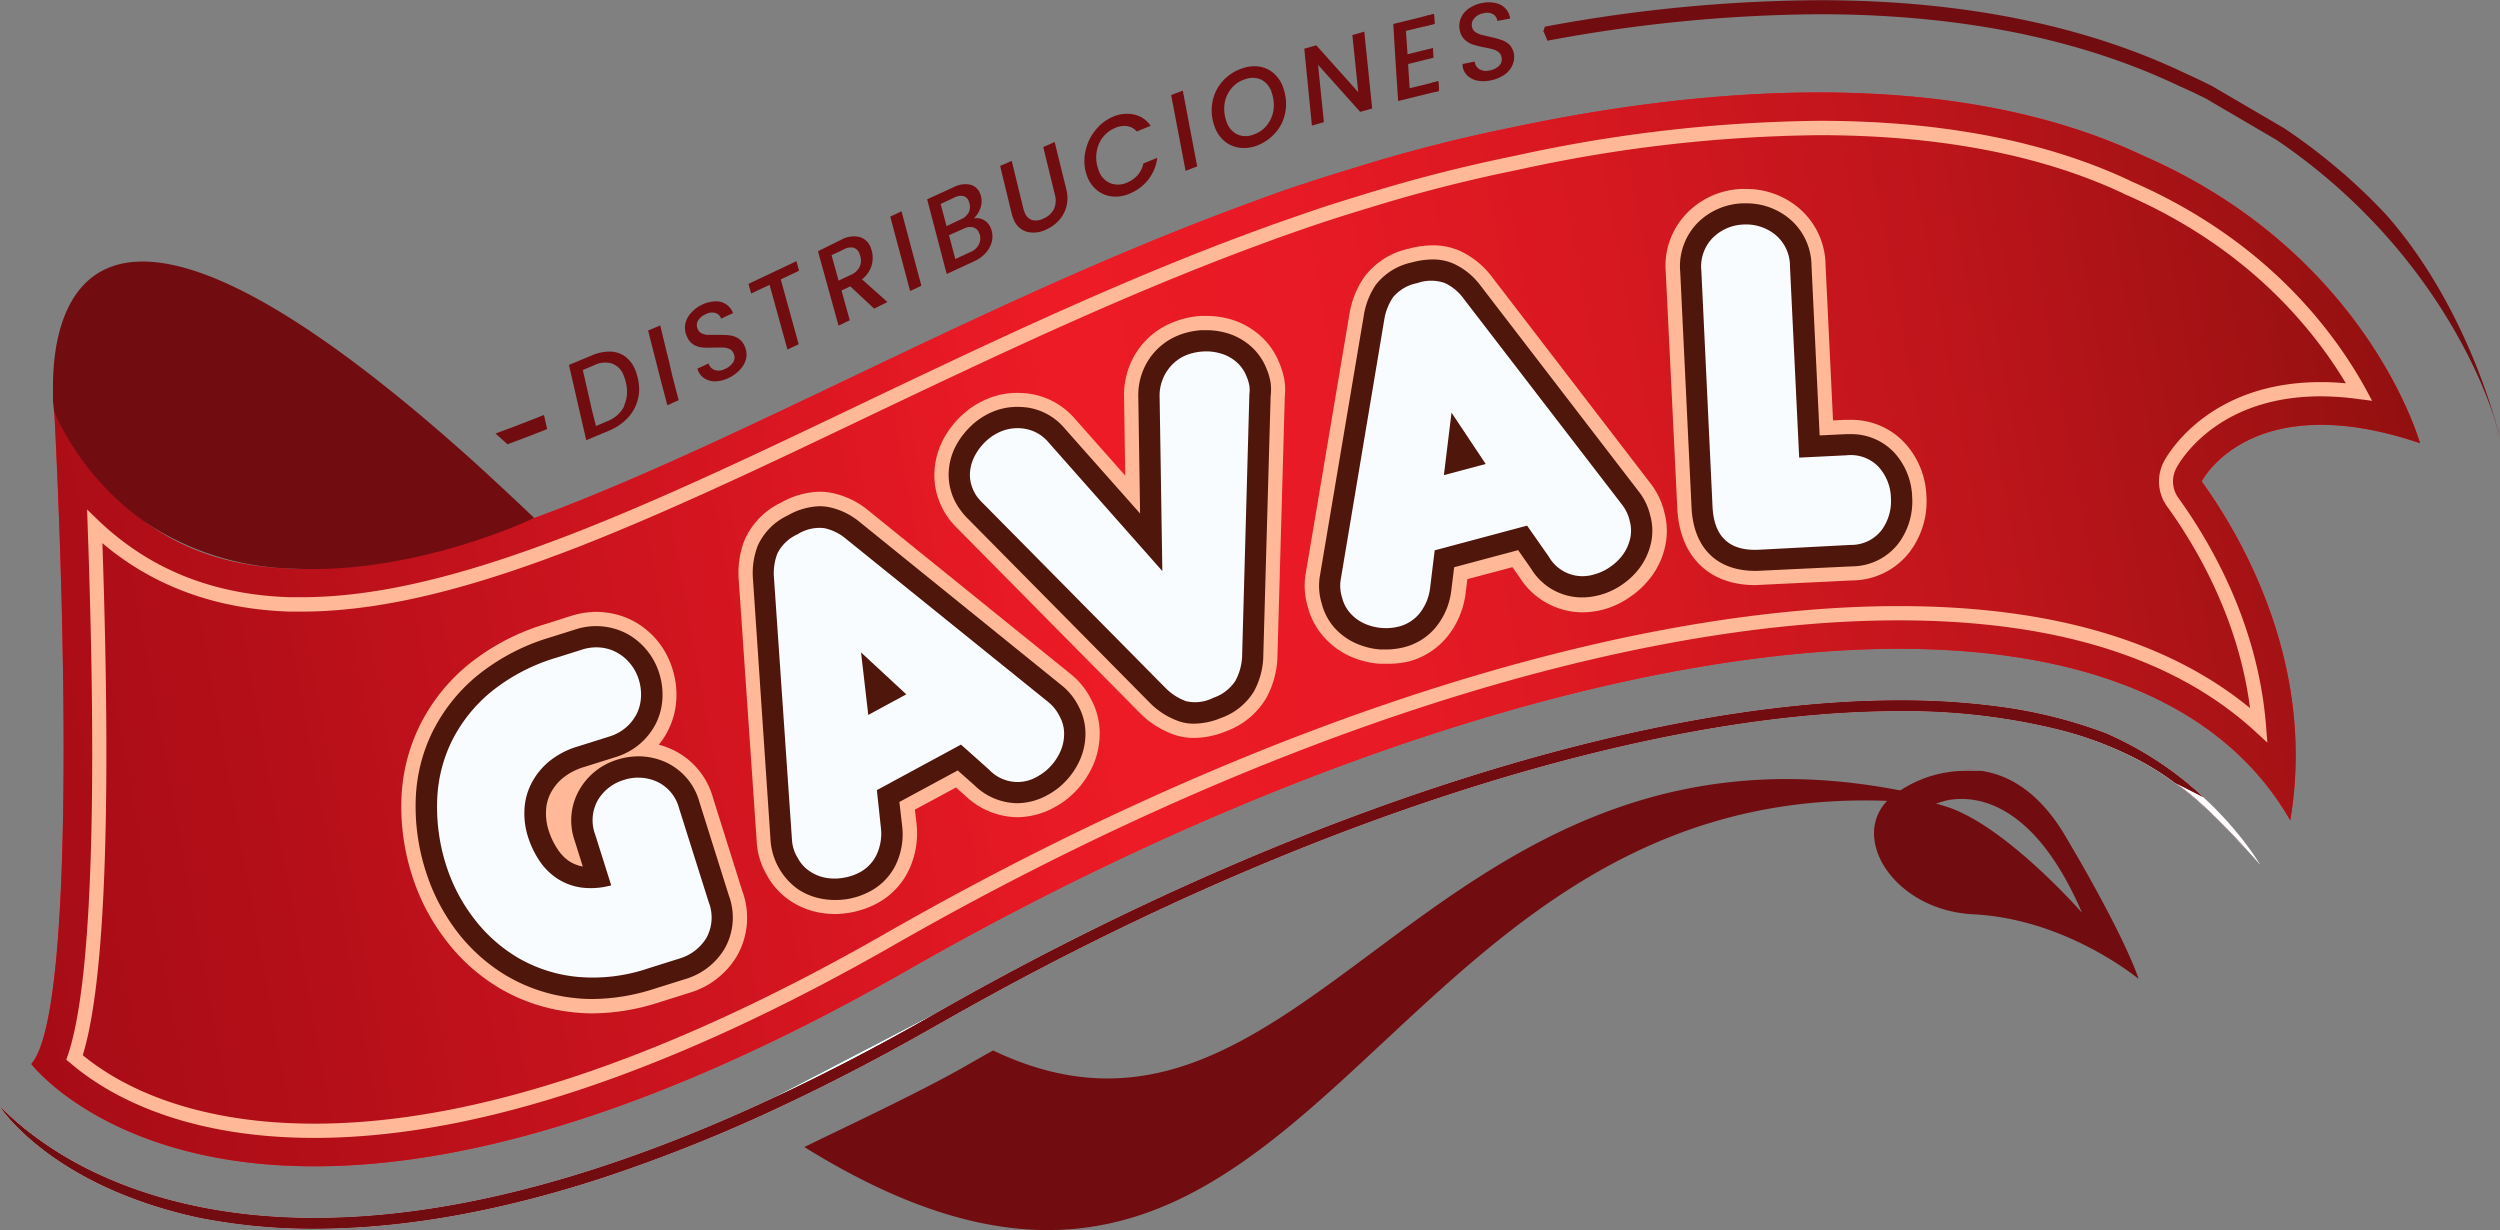 <svg xmlns="http://www.w3.org/2000/svg" xmlns:xlink="http://www.w3.org/1999/xlink" viewBox="0 0 377.45 185.71"><rect x="0" y="0" width="377.45" height="185.71" fill="#808080" stroke="none"/><defs><style>.cls-1{fill:#f3ffff;}.cls-2{fill:#710c10;}.cls-3{fill:#ed1b26;}.cls-4{fill:url(#Degradado_sin_nombre_9);}.cls-5{fill:#ffb998;}.cls-6{fill:#4f160b;}.cls-7{fill:#f8fcff;}.cls-8{fill:#c51015;}.cls-9{fill:#fff;}.cls-10{fill:url(#Degradado_sin_nombre_9-2);}</style><linearGradient id="Degradado_sin_nombre_9" x1="-1.93" y1="124.21" x2="363.67" y2="57.51" gradientUnits="userSpaceOnUse"><stop offset="0" stop-color="#a60c16"/><stop offset="0.12" stop-color="#b50f19"/><stop offset="0.36" stop-color="#dc1722"/><stop offset="0.46" stop-color="#ed1b26"/><stop offset="0.56" stop-color="#e81a25"/><stop offset="0.68" stop-color="#d81821"/><stop offset="0.82" stop-color="#be151b"/><stop offset="0.97" stop-color="#9a1112"/><stop offset="1" stop-color="#921010"/></linearGradient><linearGradient id="Degradado_sin_nombre_9-2" x1="298.44" y1="116.33" x2="298.94" y2="116.33" xlink:href="#Degradado_sin_nombre_9"/></defs><g id="Capa_2" data-name="Capa 2"><g id="Capa_1-2" data-name="Capa 1"><path class="cls-1" d="M338.91,128c-2.7-2.94-7.2-7.61-10.46-9.71a39.89,39.89,0,0,0-5.22-3.34A54.76,54.76,0,0,0,311,110.18a96.57,96.57,0,0,0-24.29-2.82c-38.93,0-92.84,17.51-144.35,46.89l-.69.38q-11.94,6.84-23.28,12.18a239.41,239.41,0,0,1-27.21,10.94c-15.74,5.15-30.34,7.75-43.71,7.75A88.34,88.34,0,0,1,30,183.83C8.17,179.08.46,167.76,0,167.05a42.6,42.6,0,0,0,3.41,3.13l.1.09a54.26,54.26,0,0,0,11.08,6.9c7.75,3.64,18.54,6.72,32.88,6.72,20.32,0,43.58-6.09,69.4-18.16l24-12.49c51.95-29.73,106.47-47.5,145.84-47.5a110.13,110.13,0,0,1,15.47,1h0s0,0,0,0A72.36,72.36,0,0,1,318,110.74l0,0A52.89,52.89,0,0,1,328.66,117c1.49,1.14,2.83,2.28,4,3.4a54.83,54.83,0,0,1,5.1,5.41c.44.63.83,1.27,1.22,1.94l.05.08Z"/><path class="cls-1" d="M339.08,127.82l-.17.13c-2.7-2.94-7.2-7.61-10.46-9.71a39.89,39.89,0,0,0-5.22-3.34A54.76,54.76,0,0,0,311,110.18a96.57,96.57,0,0,0-24.29-2.82c-38.93,0-92.84,17.51-144.35,46.89l-.69.38q-11.94,6.84-23.28,12.18a239.41,239.41,0,0,1-27.21,10.94c-15.74,5.15-30.34,7.75-43.71,7.75A88.34,88.34,0,0,1,30,183.83C8.17,179.08.46,167.76,0,167.05a42.6,42.6,0,0,0,3.41,3.13l.1.09a54.26,54.26,0,0,0,11.08,6.9c7.75,3.64,18.54,6.72,32.88,6.72,20.32,0,43.58-6.09,69.4-18.16l24-12.49c51.95-29.73,106.47-47.5,145.84-47.5a110.13,110.13,0,0,1,15.47,1h0s0,0,0,0A72.36,72.36,0,0,1,318,110.74l0,0A52.89,52.89,0,0,1,328.66,117c1.49,1.14,2.83,2.28,4,3.4a54.83,54.83,0,0,1,5.1,5.41c.44.63.83,1.27,1.22,1.94Z"/><path class="cls-2" d="M339.08,127.82l-.17.13c-2.7-2.94-7.2-7.61-10.46-9.71a39.89,39.89,0,0,0-5.22-3.34A54.76,54.76,0,0,0,311,110.18a96.57,96.57,0,0,0-24.29-2.82c-38.93,0-92.84,17.51-144.35,46.89l-.69.38q-11.94,6.84-23.28,12.18a239.41,239.41,0,0,1-27.21,10.94c-15.74,5.15-30.34,7.75-43.71,7.75A88.34,88.34,0,0,1,30,183.83C8.17,179.08.46,167.76,0,167.05a42.6,42.6,0,0,0,3.41,3.13l.1.09a54.26,54.26,0,0,0,11.08,6.9c7.75,3.64,18.54,6.72,32.88,6.72,20.32,0,43.58-6.09,69.4-18.16q11.66-5.43,24-12.49c51.95-29.73,106.47-47.5,145.84-47.5a110.13,110.13,0,0,1,15.47,1h0s0,0,0,0A72.36,72.36,0,0,1,318,110.74l0,0A52.89,52.89,0,0,1,328.66,117c1.49,1.14,2.83,2.28,4,3.4a54.83,54.83,0,0,1,5.1,5.41c.44.63.83,1.27,1.22,1.94Z"/><path class="cls-2" d="M339.08,127.82l-.17.13c-2.7-2.94-7.2-7.61-10.46-9.71a39.89,39.89,0,0,0-5.22-3.34A54.76,54.76,0,0,0,311,110.18a96.57,96.57,0,0,0-24.29-2.82c-38.93,0-92.84,17.51-144.35,46.89l-.69.38q-11.94,6.84-23.28,12.18a239.41,239.41,0,0,1-27.21,10.94c-15.74,5.15-30.34,7.75-43.71,7.75A88.34,88.34,0,0,1,30,183.83C8.17,179.08.46,167.76,0,167.05a42.6,42.6,0,0,0,3.41,3.13l.1.09a54.26,54.26,0,0,0,11.08,6.9c7.75,3.64,18.54,6.72,32.88,6.72,20.32,0,43.58-6.09,69.4-18.16q11.66-5.43,24-12.49c51.95-29.73,106.47-47.5,145.84-47.5a110.13,110.13,0,0,1,15.47,1h0s0,0,0,0A72.36,72.36,0,0,1,318,110.74l0,0A52.89,52.89,0,0,1,328.66,117c1.49,1.14,2.83,2.28,4,3.4a54.83,54.83,0,0,1,5.1,5.41c.44.63.83,1.27,1.22,1.94Z"/><path class="cls-2" d="M96.27,57a1.67,1.67,0,0,0-.08-.3,6.46,6.46,0,0,0-.29-.88,4.74,4.74,0,0,0-1.52-2,4,4,0,0,0-2.26-.74,6.82,6.82,0,0,0-2.77.58L85.9,55.1l1.26,5.49.49,2.13.86,3.74L92,65a8.1,8.1,0,0,0,2.81-1.94,6.36,6.36,0,0,0,1.5-2.78,5.67,5.67,0,0,0,.19-1.38A7.11,7.11,0,0,0,96.27,57Zm-2,4.26a4.71,4.71,0,0,1-2.57,2.33l-1.72.73L89.39,62l-.48-2.13-.92-4,1.72-.73a3.66,3.66,0,0,1,2.73-.24,3,3,0,0,1,1.73,1.81,5.5,5.5,0,0,1,.25.75,1.38,1.38,0,0,1,.08.27,6.25,6.25,0,0,1,.14,2A4.9,4.9,0,0,1,94.22,61.24Z"/><path class="cls-2" d="M101.83,58l-.34-1.32L101,54.51l-.32-1.24-1-4.14L98,49.84l-.15.06,1.37,5.39.54,2.13,1,3.77.91-.42.8-.35Z"/><path class="cls-2" d="M108.16,57.57a3.05,3.05,0,0,1-1.63-.34,2.46,2.46,0,0,1-1.1-1.19,3.89,3.89,0,0,1-.14-.38l1.69-.79a1.48,1.48,0,0,0,.93,1,2,2,0,0,0,1.55-.17,2.7,2.7,0,0,0,1.27-1.06,1.41,1.41,0,0,0,0-1.34,1.23,1.23,0,0,0-.61-.62,2.58,2.58,0,0,0-.89-.21c-.33,0-.78,0-1.33,0a15.07,15.07,0,0,1-1.81,0,3.28,3.28,0,0,1-1.36-.43,2.54,2.54,0,0,1-1-1.2,3.11,3.11,0,0,1-.28-1.85,3.42,3.42,0,0,1,.83-1.68A5.05,5.05,0,0,1,106,46a4.91,4.91,0,0,1,2-.5,2.69,2.69,0,0,1,2.67,1.77l-1.8.84a1.31,1.31,0,0,0-.85-.86,2,2,0,0,0-1.45.18,2.55,2.55,0,0,0-1.2,1,1.41,1.41,0,0,0,0,1.31,1.17,1.17,0,0,0,.6.6,2.39,2.39,0,0,0,.91.22c.33,0,.78,0,1.33,0,.75,0,1.36,0,1.84.06a3.34,3.34,0,0,1,1.37.44,2.52,2.52,0,0,1,1,1.19,3,3,0,0,1,.25,1.78,3.47,3.47,0,0,1-.86,1.68A5.32,5.32,0,0,1,110,57.07,5.17,5.17,0,0,1,108.16,57.57Z"/><path class="cls-2" d="M120.25,39.43l.39,1.44-2.76,1.31,2.7,9.79-1.69.8L116.19,43l-2.78,1.31L113,42.86Z"/><path class="cls-2" d="M129.72,35.77a2.56,2.56,0,0,1,1.67,1.43,5.07,5.07,0,0,1,.21.61,4.08,4.08,0,0,1,0,2.27,4.14,4.14,0,0,1-1.46,2.09l3.84,3.43-2,1-3.61-3.37-1.32.63,1.25,4.49-1.7.81-3.1-11.23L127,36.2A3.87,3.87,0,0,1,129.72,35.77Zm0,2.42a1.38,1.38,0,0,0-.88-.8,2.08,2.08,0,0,0-1.41.25l-1.88.89,1.06,3.84,1.88-.89a2.52,2.52,0,0,0,1.3-1.2,2.3,2.3,0,0,0,.09-1.64A2.18,2.18,0,0,0,129.7,38.19Z"/><path class="cls-2" d="M136.11,31.9l3,11.24-1.7.8-3-11.24Z"/><path class="cls-2" d="M148,31.47A3.93,3.93,0,0,1,147,33a2,2,0,0,1,1.47.18,2.38,2.38,0,0,1,1.08,1.17,2.3,2.3,0,0,1,.17.48,3.21,3.21,0,0,1,0,1.74,3.91,3.91,0,0,1-.91,1.63,5.1,5.1,0,0,1-1.71,1.24l-4.17,1.92-2.95-11.27,4-1.83a3.81,3.81,0,0,1,2.46-.39,2.15,2.15,0,0,1,1.49,1.24,3.25,3.25,0,0,1,.18.5A3,3,0,0,1,148,31.47Zm-1.75-1.14a1.23,1.23,0,0,0-.82-.73,2,2,0,0,0-1.29.2l-2.12,1,.89,3.34,2.11-1a2.49,2.49,0,0,0,1.2-1,1.86,1.86,0,0,0,.15-1.43Q146.29,30.44,146.24,30.33Zm1.54,4.76a1.31,1.31,0,0,0-.9-.77,2,2,0,0,0-1.36.19l-2.25,1,.95,3.6,2.31-1.07a2.43,2.43,0,0,0,1.23-1.1,2,2,0,0,0,.15-1.53A3.1,3.1,0,0,0,147.78,35.09Z"/><path class="cls-2" d="M152.75,24.29l1.75,7.18a3.32,3.32,0,0,0,.22.65,1.81,1.81,0,0,0,1.1,1.1,2.38,2.38,0,0,0,1.69-.21,3.09,3.09,0,0,0,1.6-1.42,3.14,3.14,0,0,0,.15-2.21l-1.75-7.18,1.72-.76L161,28.62a5.17,5.17,0,0,1,0,2.59,4.93,4.93,0,0,1-1.15,2.09,5.77,5.77,0,0,1-1.95,1.38,4.22,4.22,0,0,1-2.85.32,3.07,3.07,0,0,1-2-1.86,5.78,5.78,0,0,1-.31-.91L151,25.05Z"/><path class="cls-2" d="M164,22.37a7.17,7.17,0,0,1,1.52-2.87A6.58,6.58,0,0,1,168,17.64a5.31,5.31,0,0,1,3.22-.35A4,4,0,0,1,173.72,19l-2.09.85a2.45,2.45,0,0,0-1.44-.81,3.29,3.29,0,0,0-1.78.26,4.47,4.47,0,0,0-1.77,1.27,4.58,4.58,0,0,0-1,2,5.18,5.18,0,0,0,0,2.35,5.31,5.31,0,0,0,.27.89,3.16,3.16,0,0,0,1.72,1.85,3.29,3.29,0,0,0,2.53-.09,4.31,4.31,0,0,0,1.6-1.13,3.89,3.89,0,0,0,.87-1.76l2.09-.85a6.61,6.61,0,0,1-1.37,3.31,6.9,6.9,0,0,1-2.83,2.11,5.21,5.21,0,0,1-2.57.41,4.26,4.26,0,0,1-2.25-.88,4.85,4.85,0,0,1-1.52-2.05,7.62,7.62,0,0,1-.33-1.08A6.9,6.9,0,0,1,164,22.37Z"/><path class="cls-2" d="M178.58,13.68l2.17,11.44-1.75.67-2.18-11.44Z"/><path class="cls-2" d="M186.88,22.26a4.39,4.39,0,0,1-2.17-1.09A5.12,5.12,0,0,1,183.34,19a7.09,7.09,0,0,1-.28-3.63,6.43,6.43,0,0,1,1.54-3.12,6.76,6.76,0,0,1,3-1.94,5.24,5.24,0,0,1,2.63-.24,4.26,4.26,0,0,1,2.17,1.08,5,5,0,0,1,1.37,2.18,7.12,7.12,0,0,1,.28,3.64,6.29,6.29,0,0,1-1.53,3.12,7,7,0,0,1-3.05,2A5.31,5.31,0,0,1,186.88,22.26Zm4.39-3.35a4.77,4.77,0,0,0,1-2.27,5.61,5.61,0,0,0-.25-2.59,3.21,3.21,0,0,0-1.55-2,3.16,3.16,0,0,0-2.52-.07,4.16,4.16,0,0,0-2.06,1.41,4.55,4.55,0,0,0-1,2.25,5.54,5.54,0,0,0,.25,2.6,3.26,3.26,0,0,0,1.56,2,3.09,3.09,0,0,0,2.51.09A4.26,4.26,0,0,0,191.27,18.91Z"/><path class="cls-2" d="M207.17,16.38l-1.81.51L199,9.79l.88,8.65-1.81.52L196.92,7.35l1.81-.51,6.34,7.08-.89-8.63,1.8-.51Z"/><path class="cls-2" d="M217.15,12.26l-1.13.28-3.19.78-.17-2.61-.06-1.05,2.91-.72.92-.23-.07-1.13,0-.34-.65.16-3.2.79-.24-3.53L215,4l1.6-.4-.09-1.49-1.38.33-4.77,1.18L210.68,9l.14,2.19.27,4.06,5.6-1.38.56-.14Z"/><path class="cls-2" d="M216.57,3.6,215,4a7.31,7.31,0,0,1,.13-1.56l1.38-.33Z"/><path class="cls-2" d="M217.15,12.26l.1,1.48-.56.14a7.29,7.29,0,0,1-.67-1.34Z"/><path class="cls-2" d="M228.57,8.1a2.83,2.83,0,0,0-.35-.91,2,2,0,0,0-.39-.5A3.44,3.44,0,0,0,226.59,6c-.34-.12-.76-.23-1.25-.36-.17,0-.34-.08-.53-.12-.53-.12-1-.22-1.29-.31a2.59,2.59,0,0,1-.83-.42,1.12,1.12,0,0,1-.44-.73,1.39,1.39,0,0,1,.32-1.27A2.3,2.3,0,0,1,224,2a1.88,1.88,0,0,1,1.45.16,1.33,1.33,0,0,1,.62,1L228,2.8a2.73,2.73,0,0,0-.71-1.53A2.86,2.86,0,0,0,225.8.46a4.89,4.89,0,0,0-2.05,0,5.18,5.18,0,0,0-2,.83,3.45,3.45,0,0,0-1.19,1.45,3.15,3.15,0,0,0-.16,1.86A2.66,2.66,0,0,0,221.15,6a2.6,2.6,0,0,0,.43.33,3,3,0,0,0,.78.39,16.22,16.22,0,0,0,1.77.44,11.91,11.91,0,0,1,1.29.29,2.32,2.32,0,0,1,.46.18,2,2,0,0,1,.36.23,1.17,1.17,0,0,1,.45.74,1.39,1.39,0,0,1-.32,1.3,2.73,2.73,0,0,1-1.48.74,2.11,2.11,0,0,1-1.55-.2,1.55,1.55,0,0,1-.69-1.15l-1.82.37a3.42,3.42,0,0,0,0,.41,2.55,2.55,0,0,0,.8,1.42,3.12,3.12,0,0,0,1.5.7,5,5,0,0,0,1.92-.05,5.52,5.52,0,0,0,2.08-.85,3.51,3.51,0,0,0,1.21-1.44A3,3,0,0,0,228.57,8.1Z"/><path class="cls-3" d="M332.41,72.68c7.3,10.13,17.12,29.07,13.37,51.18C320.22,79.3,225.65,95.73,137,146.48c-99.63,57-132.28,14.16-132.28,14.16,6.47-7.27,5-63,4-87.22-.28-6.88-.52-11.22-.52-11.22,3.82,7.28,8.31,12.64,13.4,16.41l.23.16c6.48,4.73,13.93,6.88,22.23,7.1h.09c10.83.28,23.09-2.74,36.49-7.65l0,0c1.65-.6,3.33-1.23,5-1.9,30.25-11.87,65.88-32.18,103.71-45.93l.75-.28c.15-.06.31-.11.46-.18l.45-.16,5-1.75.58-.19.07,0,1.44-.49,1.29-.42,1.33-.42,2.69-.83,1.25-.38A236.66,236.66,0,0,1,228,19.3c28.13-6,66.26-9.63,95.52,4.18h0c33.92,14.76,41.85,43.43,41.85,43.43C339.73,58.24,332.41,72.68,332.41,72.68Z"/><path class="cls-2" d="M377.45,66.17l-.67-2.4c-.23-.8-4.59-16.06-19.24-31.08a88.87,88.87,0,0,0-13.78-11.53L333,14.86c-1.27-.63-2.65-1.29-4.05-1.9l-.35-.17c-15-7.06-33.11-10.64-53.91-10.64a228.9,228.9,0,0,0-41.08,4,7.76,7.76,0,0,0-.6-1.42,5.68,5.68,0,0,0,.22-.7,231,231,0,0,1,41.46-4c21.13,0,39.57,3.64,54.83,10.84l.34.16c1.39.63,2.8,1.29,4.18,2l10.88,6.37A89,89,0,0,1,353.58,26l.1.08a86.39,86.39,0,0,1,6.63,6.39C372.46,46.27,377,64.25,377.45,66.17Z"/><path class="cls-2" d="M82.61,64.78l-.48-2.13c-2.48,1-4.93,1.94-7.32,2.8.61.53,1.21,1.08,1.81,1.63C78.59,66.36,80.58,65.59,82.61,64.78Z"/><path class="cls-4" d="M332.41,72.68c7.3,10.13,17.12,29.07,13.37,51.18C320.22,79.3,225.65,95.73,137,146.48c-99.63,57-132.28,14.16-132.28,14.16,6.47-7.27,5-63,4-87.22-.28-6.88-.52-11.22-.52-11.22,3.82,7.28,8.31,12.64,13.4,16.41l.23.16c6.48,4.73,13.93,6.88,22.23,7.1h.09c10.83.28,23.09-2.74,36.49-7.65l0,0c1.65-.6,3.33-1.23,5-1.9,30.25-11.87,65.88-32.18,103.71-45.93l.75-.28c.15-.06.31-.11.46-.18l.45-.16,5-1.75.58-.19.07,0,1.44-.49,1.29-.42,1.33-.42,2.69-.83,1.25-.38A236.66,236.66,0,0,1,228,19.3c28.13-6,66.26-9.63,95.52,4.18h0c33.92,14.76,41.85,43.43,41.85,43.43C339.73,58.24,332.41,72.68,332.41,72.68Z"/><path class="cls-5" d="M89.47,153a26,26,0,0,1-3.08-.18,27.45,27.45,0,0,1-11-3.64,28.51,28.51,0,0,1-8.18-7.37,31.62,31.62,0,0,1-5-9.64,34.13,34.13,0,0,1-1.61-11.3,27.35,27.35,0,0,1,2.69-11.16,28,28,0,0,1,7.31-9.28,33.8,33.8,0,0,1,11.86-6.24L86.18,93A12.84,12.84,0,0,1,90,92.38a11.16,11.16,0,0,1,1.42.09A11.85,11.85,0,0,1,96.05,94a12.28,12.28,0,0,1,3.41,3,12.54,12.54,0,0,1,2.07,4,12.94,12.94,0,0,1,.59,4.42A11.77,11.77,0,0,1,101,110a11.08,11.08,0,0,1-1.54,2.43,13,13,0,0,1,1.87.66,11.36,11.36,0,0,1,6.31,7.34l4.46,14.18a11.59,11.59,0,0,1-.9,9.83,12.42,12.42,0,0,1-7.13,5.46l-4.7,1.48A33.29,33.29,0,0,1,89.47,153Z"/><path class="cls-6" d="M89.47,150.83a23.91,23.91,0,0,1-2.83-.16,25.37,25.37,0,0,1-10.18-3.36,26.47,26.47,0,0,1-7.57-6.81,29.73,29.73,0,0,1-4.62-9,32,32,0,0,1-1.51-10.6,25,25,0,0,1,2.48-10.29A26,26,0,0,1,72,102.05a31.87,31.87,0,0,1,11.11-5.83l3.71-1.17a10,10,0,0,1,4.36-.45A9.91,9.91,0,0,1,95,95.87a10.31,10.31,0,0,1,4.53,5.78,10.69,10.69,0,0,1,.49,3.69,9.66,9.66,0,0,1-.91,3.73,10,10,0,0,1-2.35,3.11,10.2,10.2,0,0,1-3.83,2.13l-4.7,1.48a9.23,9.23,0,0,0-3.29,1.71,7.23,7.23,0,0,0-1.84,2.32,6.26,6.26,0,0,0-.66,2.61,8.27,8.27,0,0,0,.38,2.9,10.92,10.92,0,0,0,1.33,2.82A6.33,6.33,0,0,0,85.9,130a5.66,5.66,0,0,0,2.09.83L86.79,127a9.28,9.28,0,0,1,.75-7.87,9.94,9.94,0,0,1,5.67-4.44,10.59,10.59,0,0,1,3.17-.5,10.09,10.09,0,0,1,4.09.87,9.31,9.31,0,0,1,5.12,6l4.46,14.17a9.5,9.5,0,0,1-.69,8.07,10.3,10.3,0,0,1-5.93,4.53l-4.71,1.48A30.93,30.93,0,0,1,89.47,150.83Z"/><path class="cls-7" d="M107,136.2a6.38,6.38,0,0,1-.36,5.43,7.15,7.15,0,0,1-4.15,3.12l-4.7,1.48A25.92,25.92,0,0,1,87,147.47a22,22,0,0,1-8.89-2.92,23.2,23.2,0,0,1-6.65-6,26.22,26.22,0,0,1-4.13-8A28.88,28.88,0,0,1,66,121a21.89,21.89,0,0,1,2.16-9,22.81,22.81,0,0,1,5.94-7.51,28.63,28.63,0,0,1,10-5.22l3.71-1.17a7,7,0,0,1,3-.32,6.33,6.33,0,0,1,2.52.85,6.76,6.76,0,0,1,1.92,1.69,7.09,7.09,0,0,1,1.19,2.28,7.52,7.52,0,0,1,.34,2.58,6.51,6.51,0,0,1-.6,2.49,6.75,6.75,0,0,1-1.6,2.1,7,7,0,0,1-2.64,1.45l-4.7,1.48a12.31,12.31,0,0,0-4.43,2.34,10.65,10.65,0,0,0-2.63,3.34,9.65,9.65,0,0,0-1,3.91,11.54,11.54,0,0,0,.52,4,14.26,14.26,0,0,0,1.73,3.65,9.58,9.58,0,0,0,2.71,2.71A9,9,0,0,0,87.76,134a11.56,11.56,0,0,0,4.52-.33L89.86,126a6.17,6.17,0,0,1,.43-5.24,6.83,6.83,0,0,1,3.89-3,6.92,6.92,0,0,1,5,.25,6.13,6.13,0,0,1,3.34,4Z"/><path class="cls-5" d="M126.09,138a13.14,13.14,0,0,1-2.34-.21,11.68,11.68,0,0,1-4.45-1.8,10.86,10.86,0,0,1-3.55-3.93,11,11,0,0,1-1.5-5l-2.72-39.57a13.73,13.73,0,0,1,.87-5.92,11.37,11.37,0,0,1,5.51-5.68,12.4,12.4,0,0,1,5.86-1.65,9.37,9.37,0,0,1,1.76.17,12.69,12.69,0,0,1,5.67,2.74l30.38,24.56a11.38,11.38,0,0,1,3.13,3.83,10.78,10.78,0,0,1,1.32,5.06,12.1,12.1,0,0,1-.86,4.61,13.7,13.7,0,0,1-2.37,3.81,12.79,12.79,0,0,1-3.57,2.85,11.75,11.75,0,0,1-5.63,1.51,11.54,11.54,0,0,1-7.88-3.26l-1.38-1.23-6.21,3.35.25,2.12a13,13,0,0,1-1.27,7.22,11.15,11.15,0,0,1-4.62,4.77,13.4,13.4,0,0,1-4.28,1.46A13.67,13.67,0,0,1,126.09,138Z"/><path class="cls-6" d="M126.09,135.88a10.83,10.83,0,0,1-2-.18,9.58,9.58,0,0,1-3.63-1.46,9.93,9.93,0,0,1-4.11-7.19L113.68,87.4a11.49,11.49,0,0,1,.72-5,9.28,9.28,0,0,1,4.54-4.58,10.21,10.21,0,0,1,4.83-1.39,7.53,7.53,0,0,1,1.35.13,10.7,10.7,0,0,1,4.72,2.29l30.38,24.57a9.25,9.25,0,0,1,2.6,3.18,8.63,8.63,0,0,1,1.06,4.06,9.73,9.73,0,0,1-.71,3.78,11.1,11.1,0,0,1-2,3.2,10.89,10.89,0,0,1-3,2.39,9.7,9.7,0,0,1-4.61,1.24,9.44,9.44,0,0,1-6.43-2.7l-2.53-2.25-8.81,4.76.41,3.57a10.65,10.65,0,0,1-1,6,9,9,0,0,1-3.74,3.87,11.16,11.16,0,0,1-3.59,1.23A11.86,11.86,0,0,1,126.09,135.88Z"/><path class="cls-7" d="M145.09,112.42l-12.7,6.87L133,125a7.49,7.49,0,0,1-.69,4.12,5.9,5.9,0,0,1-2.42,2.54,7.9,7.9,0,0,1-2.57.87,7.61,7.61,0,0,1-2.65,0,6.29,6.29,0,0,1-2.43-1,5.44,5.44,0,0,1-1.8-2,5.78,5.78,0,0,1-.86-2.61l-2.73-39.74a8.33,8.33,0,0,1,.51-3.59,6.25,6.25,0,0,1,3.07-2.93,6.17,6.17,0,0,1,4-.92,7.44,7.44,0,0,1,3.29,1.61L158.27,106a6.3,6.3,0,0,1,1.71,2.15,5.36,5.36,0,0,1,.68,2.56,6.5,6.5,0,0,1-.48,2.55,7.83,7.83,0,0,1-1.42,2.27,7.69,7.69,0,0,1-2.08,1.68,5.88,5.88,0,0,1-7.34-1Zm-14-4.48,5.74-3.11L130,98.5Z"/><path class="cls-5" d="M180.26,111.41a9,9,0,0,1-2.91-.46,13.63,13.63,0,0,1-5.1-3.15L144.66,79.89a12.78,12.78,0,0,1-1.38-1.55,11.11,11.11,0,0,1-1.38-2.44,10.71,10.71,0,0,1-.78-5.17,11.75,11.75,0,0,1,1.41-4.59,14,14,0,0,1,2.68-3.43,12.89,12.89,0,0,1,3.91-2.51,11.54,11.54,0,0,1,4.48-.88,13.06,13.06,0,0,1,2.05.16,11.18,11.18,0,0,1,6.71,3.83l7.53,8.5L169.71,60a11.93,11.93,0,0,1,2.13-7.2A11.67,11.67,0,0,1,177,48.7a13.35,13.35,0,0,1,4.33-1l.85,0a13.21,13.21,0,0,1,3.66.52A11.61,11.61,0,0,1,190,50.45a10.75,10.75,0,0,1,3.12,4.28,11.7,11.7,0,0,1,.81,2.73,10.14,10.14,0,0,1,.05,2.41c-1.12,39.62-1.12,39.65-1.13,39.72a13.87,13.87,0,0,1-1.66,5.78,11.64,11.64,0,0,1-6,5A12.9,12.9,0,0,1,180.26,111.41Z"/><path class="cls-6" d="M180.26,109.26a6.85,6.85,0,0,1-2.23-.35,11.52,11.52,0,0,1-4.3-2.67L146.19,78.38A10.58,10.58,0,0,1,145,77a8.91,8.91,0,0,1-1.74-6.11,9.48,9.48,0,0,1,1.15-3.75,11.92,11.92,0,0,1,2.27-2.9,10.78,10.78,0,0,1,3.26-2.1,9.62,9.62,0,0,1,3.66-.71,11,11,0,0,1,1.71.13,9.06,9.06,0,0,1,5.44,3.13l11.38,12.84L171.86,60a9.83,9.83,0,0,1,1.73-5.93,9.63,9.63,0,0,1,4.2-3.39,11.31,11.31,0,0,1,3.64-.83l.72,0a11.2,11.2,0,0,1,3.06.43,9.56,9.56,0,0,1,3.46,1.84,8.83,8.83,0,0,1,2.51,3.45,9.33,9.33,0,0,1,.66,2.23,8,8,0,0,1,0,2s-1.12,39.65-1.12,39.69a11.74,11.74,0,0,1-1.4,4.9,9.53,9.53,0,0,1-4.95,4A10.86,10.86,0,0,1,180.26,109.26Z"/><path class="cls-7" d="M175.49,86.22,175.08,60a6.63,6.63,0,0,1,1.13-4A6.44,6.44,0,0,1,179,53.66a8.29,8.29,0,0,1,2.61-.59,7.65,7.65,0,0,1,2.67.29,6.27,6.27,0,0,1,2.31,1.22,5.51,5.51,0,0,1,1.59,2.2,6.13,6.13,0,0,1,.45,1.47,4.49,4.49,0,0,1,0,1.27L187.53,99.2a8.53,8.53,0,0,1-1,3.57,6.42,6.42,0,0,1-3.36,2.59,6,6,0,0,1-4.12.5,8.43,8.43,0,0,1-3.09-2l-27.48-27.8a8.74,8.74,0,0,1-.91-1,5.56,5.56,0,0,1-.7-1.25,5.4,5.4,0,0,1-.41-2.61,6.46,6.46,0,0,1,.78-2.5,8.51,8.51,0,0,1,1.64-2.11,7.74,7.74,0,0,1,2.29-1.47,6.61,6.61,0,0,1,3.64-.37,5.93,5.93,0,0,1,3.52,2.07Z"/><path class="cls-5" d="M209.25,100.21c-.34,0-.68,0-1,0a13.32,13.32,0,0,1-4.32-1.08A11.67,11.67,0,0,1,200,96.3a10.79,10.79,0,0,1-2.54-4.65,11.06,11.06,0,0,1-.3-5.19l6.59-39.11A13.65,13.65,0,0,1,206,41.79a11.41,11.41,0,0,1,6.69-4.24,14.1,14.1,0,0,1,3.63-.51,10,10,0,0,1,4.12.85,12.82,12.82,0,0,1,4.88,4l23.8,31a11.19,11.19,0,0,1,2.16,4.46,10.65,10.65,0,0,1,.1,5.23,11.85,11.85,0,0,1-1.91,4.27,13.35,13.35,0,0,1-3.2,3.16,13,13,0,0,1-4.13,2,12.85,12.85,0,0,1-3.27.44,11.28,11.28,0,0,1-9.45-5.3l-1.07-1.52-6.81,1.81-.26,2.12a12.93,12.93,0,0,1-2.91,6.73,11.23,11.23,0,0,1-5.61,3.56A13.67,13.67,0,0,1,209.25,100.21Z"/><path class="cls-6" d="M209.25,98.06c-.29,0-.57,0-.86,0a11.33,11.33,0,0,1-3.63-.91,9.52,9.52,0,0,1-3.2-2.28,8.74,8.74,0,0,1-2-3.74,9,9,0,0,1-.28-4.19l6.61-39.2A11.37,11.37,0,0,1,207.72,43a9.34,9.34,0,0,1,5.48-3.39,12.1,12.1,0,0,1,3.08-.44,7.74,7.74,0,0,1,3.23.66,10.59,10.59,0,0,1,4.05,3.33l23.82,31a9.2,9.2,0,0,1,1.78,3.7,8.54,8.54,0,0,1,.09,4.2,10,10,0,0,1-1.57,3.51A11,11,0,0,1,245,88.2a10.79,10.79,0,0,1-3.45,1.63,10.46,10.46,0,0,1-2.72.37,9,9,0,0,1-7.68-4.36l-1.94-2.78-9.66,2.58-.44,3.56a10.7,10.7,0,0,1-2.4,5.58,9.08,9.08,0,0,1-4.54,2.89A11.16,11.16,0,0,1,209.25,98.06Z"/><path class="cls-7" d="M230.56,79.36l-13.95,3.73-.7,5.72a7.51,7.51,0,0,1-1.63,3.85,5.93,5.93,0,0,1-2.94,1.9,8,8,0,0,1-2.7.25,7.77,7.77,0,0,1-2.58-.64,6.21,6.21,0,0,1-2.13-1.52,5.46,5.46,0,0,1-1.29-2.38,5.88,5.88,0,0,1-.22-2.75L209,48.24a8.31,8.31,0,0,1,1.33-3.37A6.3,6.3,0,0,1,214,42.74a6.17,6.17,0,0,1,4.15,0A7.34,7.34,0,0,1,221,45.12l23.89,31.07a6.15,6.15,0,0,1,1.17,2.49,5.38,5.38,0,0,1,.06,2.64,6.69,6.69,0,0,1-1.06,2.37,7.73,7.73,0,0,1-1.91,1.87,7.36,7.36,0,0,1-2.42,1.15,5.87,5.87,0,0,1-6.9-2.68ZM218,71.73l6.31-1.68-5.16-7.75Z"/><path class="cls-5" d="M265,88.34c-7,0-11.41-4.34-11.76-11.6L251.5,41.16A11.42,11.42,0,0,1,254.87,32a12.12,12.12,0,0,1,8.07-3.47h.66a12.26,12.26,0,0,1,7.71,2.65,11.44,11.44,0,0,1,4.31,8.8l1.13,23.49,1.77-.08c.24,0,.48,0,.71,0a11,11,0,0,1,8.37,3.51,12.5,12.5,0,0,1,3.25,8,12.66,12.66,0,0,1-2.43,8.3,11,11,0,0,1-8.73,4.43l-13.87.67Z"/><path class="cls-6" d="M265,86.19c-5.81,0-9.32-3.48-9.61-9.56l-1.71-35.58a9.36,9.36,0,0,1,2.71-7.49,10.1,10.1,0,0,1,6.69-2.86h.55a10.15,10.15,0,0,1,6.39,2.2,9.33,9.33,0,0,1,3.48,7.21l1.23,25.63,3.93-.19h.6A8.87,8.87,0,0,1,286,68.34a10.41,10.41,0,0,1,2.7,6.69,10.61,10.61,0,0,1-2,6.92,8.93,8.93,0,0,1-7.1,3.56l-13.87.66C265.47,86.19,265.22,86.19,265,86.19Z"/><path class="cls-7" d="M265.56,83q-6.66.33-7-6.47L256.87,40.9a6.18,6.18,0,0,1,1.73-5,6.92,6.92,0,0,1,4.6-2,7,7,0,0,1,4.8,1.51,6.13,6.13,0,0,1,2.25,4.82l1.39,28.86,7.14-.35a5.81,5.81,0,0,1,4.85,1.75,7.22,7.22,0,0,1,1.86,4.67,7.41,7.41,0,0,1-1.4,4.87,5.78,5.78,0,0,1-4.66,2.24Z"/><path class="cls-5" d="M47.47,171.8h0c-20.76,0-32-7.11-36.91-11.35L10,160l.24-.68c3.51-10.34,4.51-37.17,3-79.77l-.09-2.63L15,78.71a41.19,41.19,0,0,0,4,3.35l.25.18c6.86,5,15.15,7.67,24.65,7.93H44l1.48,0c10.19,0,21.81-2.52,36.57-7.93l.17-.07c1.72-.62,3.38-1.26,5-1.89,13.33-5.23,27.56-12,42.64-19.21,19.58-9.34,39.82-19,61-26.69l.77-.28.5-.19.38-.13,5-1.74,2-.68,1.24-.4,1.29-.41,2.7-.84c.33-.09.74-.22,1.15-.35a235.19,235.19,0,0,1,23-5.87,222.51,222.51,0,0,1,45.82-5.25c18.24,0,33.95,3,46.68,8.94.2.11.33.17.46.23,19.59,8.52,30,21.69,35.29,31.23l1,1.87L356,60.24a42.6,42.6,0,0,0-5.63-.4c-16.12,0-21.6,10.45-21.82,10.9a4.26,4.26,0,0,0,.35,4.45c5.37,7.46,12,19.45,13.21,34.22l.22,2.72-2-1.84c-12.09-11-30.13-16.63-53.63-16.63-42,0-97.35,17.89-151.85,49.09C101.18,162,71.78,171.8,47.47,171.8Zm-35-12.51c4.91,4.07,15.64,10.36,35,10.36h0c23.93,0,53-9.68,86.32-28.77,54.82-31.38,110.55-49.37,152.92-49.37,22.75,0,40.57,5.18,53,15.4-1.68-13.06-7.65-23.69-12.53-30.46a6.44,6.44,0,0,1-.52-6.68c.25-.5,6.31-12.08,23.74-12.08q1.85,0,3.78.18c-5.41-9-15.41-20.72-33.21-28.47a6.45,6.45,0,0,1-.59-.29c-12.37-5.76-27.77-8.7-45.7-8.7a219.92,219.92,0,0,0-45.39,5.21,227.66,227.66,0,0,0-22.78,5.82l-1.17.35-2.68.83-1.27.41-1.21.39-1.4.47-.64.21c-1.64.57-3.29,1.14-4.92,1.72l-.35.12-.52.2-.76.28C170.53,44.08,150.34,53.71,130.81,63,115.69,70.24,101.42,77,88,82.3c-1.62.64-3.31,1.28-5,1.89l-.19.08c-15,5.51-26.88,8.07-37.33,8.07l-1.51,0h-.15C33.91,92.05,25.21,89.24,18,84l-.25-.18c-.78-.57-1.54-1.18-2.29-1.82C16.84,122.48,15.84,148.47,12.5,159.29Z"/><path class="cls-8" d="M196.05,28l-5,1.75C192.17,29.33,193.87,28.72,196.05,28Z"/><path class="cls-2" d="M80.65,78.2l0,0c-1,.49-18.27,8.56-36.49,7.65H44a42,42,0,0,1-22.23-7.1l-.23-.16A41.49,41.49,0,0,1,8.17,62.2S8.1,61.57,8,60.51c0-.62,0-1.36,0-2.21C8,47,12.85,17.9,69,67.45c.61.53,1.23,1.09,1.86,1.65Q75.5,73.29,80.65,78.2Z"/><path class="cls-9" d="M341.22,130.55c-.1-.13-1-1.16-2.32-2.6-2.69-2.94-7.2-7.62-10.45-9.71l4.25,2.15a53.88,53.88,0,0,1,5.11,5.41,45.31,45.31,0,0,1,3.29,4.52.7.7,0,0,1,.09.17l0,0A0,0,0,0,1,341.22,130.55Z"/><path class="cls-2" d="M292.22,121.36c.34.07.68.14,1,.24-2.91-.37-5.72-.59-8.44-.69-79.49-2.87-87,99.68-163.34,52.27,6.46-3.16,17.24-8.2,23.94-12,1.53-.87,3-1.73,4.56-2.58,47.19,22.54,65.45-53.08,136.85-39.28q3.39.63,6.94,1.58A7.52,7.52,0,0,0,292.22,121.36Z"/><path class="cls-3" d="M296.51,116.25c.61,0,1.14,0,1.56,0A13.71,13.71,0,0,0,296.51,116.25Z"/><path class="cls-2" d="M311.74,126.08c-4-6.68-8.59-9.1-12.57-9.69h-.23l-.5,0a2.13,2.13,0,0,0-.37,0c-.42,0-.95,0-1.56,0h-.24a18,18,0,0,0-9.7,3.18,9,9,0,0,0-1.77,1.47c-5.34,5.84,1.38,16.37,13.08,17,13.94.67,24.62,9.47,25,9.74C322.78,147.41,320.77,141.3,311.74,126.08Zm-18.5-4.48c-.34-.1-.68-.17-1-.24a7.52,7.52,0,0,1,1.53-.48c3.61-.8,12.95-.8,20.57,16.92C313.94,137.36,302.16,124,293.24,121.6Z"/><path class="cls-10" d="M298.44,116.31c.21,0,.38,0,.5,0Z"/></g></g></svg>